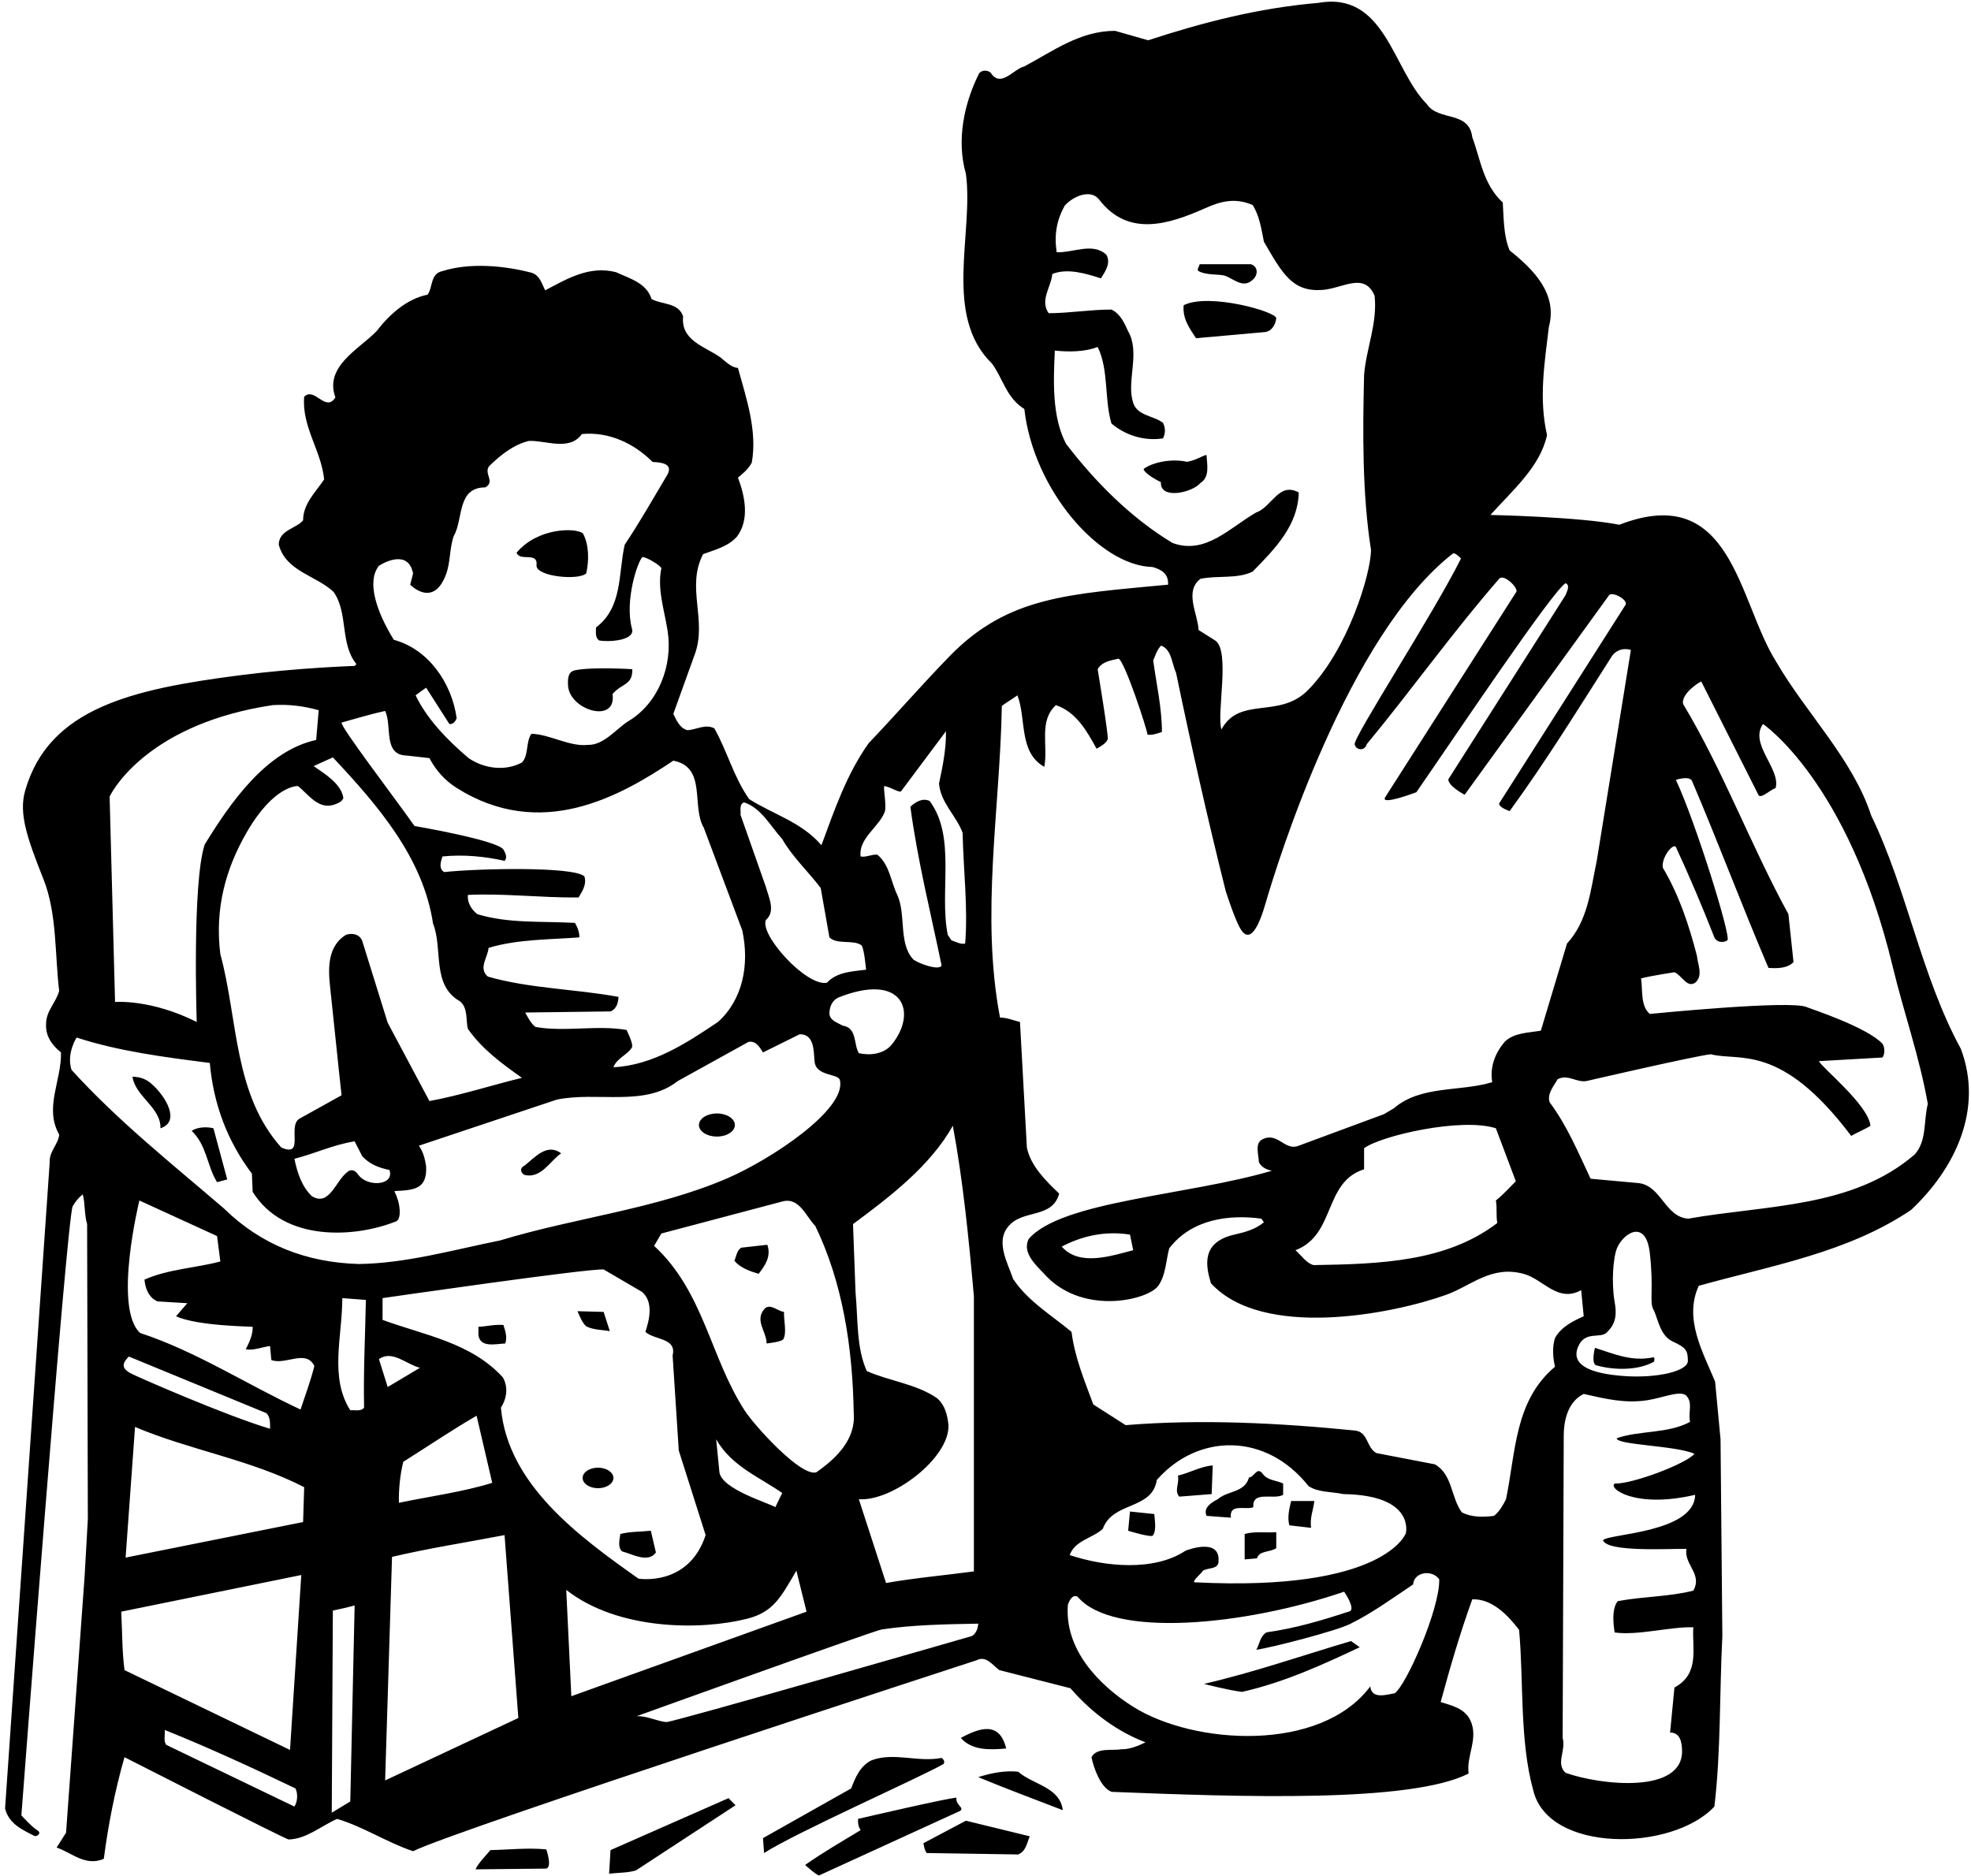 <?xml version="1.0" encoding="UTF-8"?>
<svg xmlns="http://www.w3.org/2000/svg" xmlns:xlink="http://www.w3.org/1999/xlink" width="543pt" height="517pt" viewBox="0 0 543 517" version="1.1">
<g id="surface1">
<path style=" stroke:none;fill-rule:nonzero;fill:rgb(0%,0%,0%);fill-opacity:1;" d="M 540.199 289 C 529.199 268.801 525.5 245.398 515.5 224.699 C 510.398 209.102 497.602 196.602 489.301 182.301 C 478.824 165.648 477.242 132.52 446.102 144.602 C 435.102 142.398 410.602 141.898 410.602 141.898 C 416.801 135 424.301 128.602 426.199 119.898 C 423.898 109.801 425.5 100.199 426.699 90.102 C 429.199 80.898 422.398 74.199 415.898 69 C 414.199 65 414.301 60.301 414 55.801 C 408.602 50.801 407.898 44 405.602 37.801 C 404.699 30.398 396.301 33.5 393.102 28.699 C 383.602 19.199 381.699 -2.5 363.102 0.801 C 346.699 2.199 331.301 6.199 316.301 11.102 L 307.199 8.5 C 297.5 8.5 290.102 14.102 282.199 18.301 C 279.199 19 275.699 24.398 272.898 20 C 272.102 19.301 270.398 19.199 269.699 20.301 C 265.699 28.301 263.398 38.5 266.102 47.898 C 268.301 64.301 259.699 87 273.301 100.199 C 276.301 104.301 277.301 109.699 282.199 112.699 C 284.699 134.938 302.895 155.914 317.512 156.238 C 319.977 156.949 321.949 158.051 321.801 161.102 C 294.562 163.73 277.766 164.207 261.586 180.84 C 254.055 188.578 247.035 196.688 239.301 204.801 C 233.199 213.398 229.898 223.199 226.301 232.898 C 220.801 226.5 213 224.398 206.398 220.199 C 202.102 214.102 200.398 207.102 196.801 200.699 C 194.301 199.398 191.801 201.102 189.398 201.199 C 187.301 200.699 186.301 198.398 185.5 196.699 L 191.301 180.602 C 195 171 188.898 161.898 193.699 152.699 C 196.898 151.5 200.602 150.602 203 147.898 C 206.602 143.199 205.199 136.602 203.301 131.602 C 204.801 130.398 206.199 129.199 207.102 127.5 C 208.699 118.801 205.602 109.699 203.301 101.398 C 201.398 101.199 200 99.699 198.5 98.5 C 194.301 95.5 187.5 93.898 188.199 87.199 C 186.898 83.301 182.398 84 179.5 82.398 C 178.102 77.898 173.301 76.699 169.699 75 C 162.301 73.102 156.102 76.898 150.199 80 C 149.301 78.301 148.801 76 146.602 75.199 C 139.102 73.199 129.5 72.301 121.898 74.699 C 118.5 75.398 119.301 79.102 117.801 81.199 C 112.199 82.301 107.398 86.5 103.699 91.301 C 98.801 96.301 89.301 101 92.398 109.5 C 89.699 113.801 86.699 106.5 83.801 109.301 C 83.102 117.602 88.5 124.102 89.301 132.102 C 86.898 135.699 83.5 138.801 83.5 143.398 C 81.5 145.699 76.801 146.102 76.801 150.102 C 78.801 157.5 87 158.5 91.898 163.102 C 96 168.898 93.602 177.398 98.199 183 L 97.699 183.5 C 97.699 183.5 82.277 183.98 66.012 186.078 C 36.492 189.891 13.473 195.07 6.938 217.84 C 5.105 224.211 7.488 230.934 12.008 242.348 C 15.738 251.777 15.098 263.199 16.301 273 C 15.5 276.199 12.699 278.5 12.699 282.102 C 12.5 285.398 14.199 287.898 16.801 290 C 17 297.699 12.102 305.301 16.301 312.602 C 16.199 315.102 13.5 317.301 13.699 320.199 L 1.398 498.301 C 2.395 502.52 6.055 504.137 9.441 505.875 C 10.148 506.234 11.523 505.098 10.395 504.422 C 8.777 503.457 5.887 500.223 5.887 500.223 C 5.887 500.223 18.398 335.281 20.035 332.379 C 20.734 331.141 21.633 330.027 22.801 329.102 C 23.5 331.699 23.199 334.699 24 337.301 L 24.199 418.598 L 23.301 434.5 L 18.199 505 L 15.602 509.102 C 19.801 510.5 23.5 514.398 28.602 512.199 C 29.801 502.898 31.699 493.199 34.301 484.199 C 34.301 484.199 78.797 506.891 79.512 506.871 C 84.512 506.734 88.438 503.125 92.898 501.199 C 100.199 503.398 106.602 507.699 113.801 510.102 C 125.5 504.25 269 457.5 269 457.5 C 271.699 456.098 273.398 458.801 275.301 460.199 L 294.898 465.199 C 300.801 472 307.898 477.199 315.602 480.102 C 313.5 481.102 311.102 482.102 308.898 482 C 306.602 482.5 302.199 481.398 300.699 484.199 C 301.301 487.199 303.25 492.652 306.25 493.75 C 341.66 495.145 388.621 496.84 404.602 488.699 C 403.898 483.801 407.398 479.102 405.102 474.102 C 403.5 470.699 400 470 396.898 469 C 399.5 459.402 402.301 449.801 405.602 440.699 C 411.102 440.5 415.398 445.098 418.5 449.098 C 419.801 463.301 418.602 479.602 422.398 493.301 C 426.469 510.641 460.699 510.262 472.301 497.801 C 474.102 482.898 473.699 466.5 474.5 450.801 L 474 396.602 L 472.5 380.699 C 469.199 372.699 463.801 363.398 468 354.301 C 488.102 348.699 509 345.199 526.5 333.398 C 538.602 322 546.5 305.699 540.199 289 Z M 258.199 385.301 C 252.398 381.301 245.102 380.602 238.801 377.801 C 235.898 371.398 236.398 363.602 235.699 356.199 L 235 337.301 C 245 329.898 256.301 321.301 262.5 310.199 C 265.301 325.301 266.898 341.301 268.301 357.199 L 268.301 433 C 260.199 434.098 252 434.801 244.102 436.199 L 236.602 413.102 C 245.695 413.84 261.637 401.797 261.301 392.699 C 261 389.898 260.398 387.301 258.199 385.301 Z M 205.219 388.77 C 195.656 374.094 193.926 355.93 180.199 343.301 L 182.199 339.898 L 215.801 331 C 220.301 330 222.102 335.301 224.602 337.801 C 232.102 353.301 234.898 371.102 235.199 389.398 C 235.801 396.699 230.301 401.898 224.898 405.699 C 220.602 407 207.852 392.805 205.219 388.77 Z M 215.5 411.398 L 213.602 415.301 C 211.699 414.102 198.898 410.398 198.199 405.699 L 197.301 396.602 C 201.5 404 209.199 407 215.5 411.398 Z M 232.102 282.602 C 230.801 281.801 228.699 281.301 228.5 279.398 C 228.5 277.602 229.102 275.801 230.898 274.898 C 248.75 267.75 252.91 278.863 245.699 287.801 C 243.5 290.5 239.699 290.898 236.602 290.199 C 235.102 287.699 236.199 283.199 232.102 282.602 Z M 243.73 223.742 C 244.32 222.195 243.301 217.102 243.602 216.602 C 245.301 216.801 247.828 218.59 248.262 218.008 C 252.246 212.641 260.602 201.5 260.602 201.5 C 260.699 206.301 259.699 211.199 258.699 215.898 C 259.102 221.199 263.5 224.801 265.199 229.5 C 265.398 239.699 266.699 250 265.898 260 C 264.699 260.301 263.301 259.5 262.102 259.102 L 261.102 257.602 C 258.699 245.602 263.5 230.602 256.102 220.699 C 254.102 219.801 252.199 221 250.801 222.301 C 252.801 237.199 256.398 251.5 259.398 266 C 258.898 267.699 252.402 265.27 251.496 264.254 C 247.512 259.805 249.645 251.977 247.199 246.602 C 245.398 242.898 245.102 238.301 241.699 235.5 C 240 235.398 238.602 236.301 237.102 236 C 236.441 231.035 242.133 227.934 243.73 223.742 Z M 205 221.102 C 209.801 222.699 212.199 227.602 215.5 231.199 C 218.199 236 222.801 240.301 226.102 244.699 L 228.5 258.301 C 230.676 260.398 235.102 258.844 237.305 260.465 C 238.039 261.008 238.602 267.199 238.602 267.199 C 234.699 267.699 230.602 267.801 227.801 270.801 C 222.199 271.898 209.199 257.602 211 253.5 C 213.801 251.102 211.699 247.102 211 244.398 L 204 224.5 C 204.199 223.602 203.5 221.602 205 221.102 Z M 104.398 155.898 C 106.102 154.801 112.5 151.5 113.801 158 C 113.5 159.102 113.301 160.102 113 161.102 C 113 161.102 119.379 167.758 122.898 158.215 C 124.117 154.914 123.836 151.035 125 147.699 C 127.699 143.102 125.801 134.301 133.699 134.301 C 136.602 132.699 133 130.301 134.898 128.301 C 138.102 125.199 141.602 122.5 145.699 121.5 C 150.398 121.301 156.898 124.398 160.301 119.602 C 167.801 118.898 174.699 122.199 179.801 127.301 C 181.801 127.398 185.699 127.602 183.801 130.898 C 180 137.301 176.301 143.801 172.102 150.102 C 170.301 158 171.602 167.301 164.199 172.898 C 164.199 174.199 163.898 175.699 165.102 176.5 C 168.75 177 175 176.25 174.109 173.262 C 172 165.5 175.723 154.551 177 153.5 C 177.898 153.398 181.898 155.699 182.199 156.602 C 180.996 162.301 183.062 168.211 183.941 173.934 C 185.398 183.387 181.363 193.77 173.199 198.664 C 170.004 200.578 166.379 205.402 162 205.25 C 157 205.852 151.398 202.301 146.398 202.199 C 144.801 204.5 145.699 208.102 143.801 210.102 C 139.199 212.602 133.301 211.801 129.102 208.898 C 123.301 204 117.602 198.102 114.5 191.602 C 115.398 190.898 116.398 190.199 117.398 189.5 L 123.801 199.5 C 124.801 199.699 125.602 198.602 125.801 197.898 C 124.5 188.301 118.102 178.898 108.5 176.301 C 103.738 168.621 100.926 160.242 104.398 155.898 Z M 106.102 195.898 C 108.102 200 105.398 208.102 112.102 208.199 L 118.301 208.898 C 120.051 212.25 122.625 215.102 125.727 217.062 C 149 231.797 170.762 219.461 185.5 209.602 C 194.801 211.398 190.398 222.199 193.898 228.102 L 204.5 256.398 C 206.5 265.699 204.699 275.398 197.801 281.602 C 188.898 287.602 179.801 293.5 169 294.102 C 169.82 291.645 172.918 290.633 174.074 288.648 C 174.613 287.723 172.602 283.801 172.602 283.801 C 164.398 282.398 155.801 284.398 147.602 283 C 146.301 282.301 144.699 279 144.699 279 L 168.199 278.699 C 169.898 278 170.301 276.301 170.398 274.699 C 158.5 272.5 145.801 272.398 134.398 269.102 C 131.699 266.801 134.398 263.801 134.602 261.199 C 142.301 258.801 151.699 258.898 159.602 258.301 C 159.699 257.102 159.102 255.5 158.398 254.301 C 149 253.801 140 254.5 131.5 251.898 C 129.898 250.602 128.699 248.801 128.898 246.602 C 138.5 246.102 149 247.398 159.398 247.301 C 160.398 245.602 161.699 243.699 161 241.5 C 158.199 238.699 131.5 239.301 122.398 240.301 C 120.801 239.398 121.398 237.5 121.898 236 C 127.699 235.398 133.602 236 139 237.199 C 139.898 236.301 139.199 235 138.699 234.102 C 137 231.5 114.199 227.602 114.199 227.602 C 108.102 219 93.801 200.301 94.102 199.102 C 98.102 198 102 196.801 106.102 195.898 Z M 119.301 254.5 C 122.102 261.5 118.801 271.398 126.699 275.898 C 129 277.699 128.301 281.301 128.898 283.5 C 132.898 289.199 138.301 293.102 143.801 297 C 135.898 298.898 127 301.801 118.301 303.398 L 106.801 281.801 L 99.801 259.301 C 99.102 257.398 97 257 95.301 257.602 C 89.199 261.398 90.699 269.301 91.199 274.398 C 92.199 283.5 93.102 292.898 94.102 301.801 L 82.602 308.199 C 79 310.102 84.102 319.102 77.5 316.199 C 64.301 301.5 65.602 280.898 60.699 262.898 C 59.125 250.301 62.219 239.332 67.914 229.445 C 75.59 216.121 82.102 216.602 82.102 216.602 C 85 218.898 87.801 223.398 92.398 221.602 C 93.199 221.301 94.199 220.898 94.602 219.898 C 94 215.898 89.398 213.199 86.398 211.102 L 91.699 208.699 C 104.301 222.102 116.602 236.5 119.301 254.5 Z M 98.746 323.754 C 98.102 322.855 97.367 322.156 96.199 322.602 C 92.5 324.801 91 332.699 85.898 329.602 C 83.102 326.898 81.898 323.102 81.102 319.301 C 86.699 317.898 91.898 315.398 97.699 314.5 L 99.801 318.602 C 101.898 320.898 104.5 321.801 107.301 322.398 C 108.746 326.734 101.184 327.137 98.746 323.754 Z M 75.102 194.301 C 79.699 194 83.801 194.602 87.801 195.699 L 87.102 203.898 C 73.301 206.898 63.398 221.301 56.398 232.699 C 52.898 243.199 54.199 281.602 54.199 281.602 C 41.461 275.23 31.699 276.102 31.699 276.102 L 30.199 219.5 C 31.699 216.398 42.25 199.25 75.102 194.301 Z M 19.699 294.801 C 18.25 290.25 21.102 285.898 21.102 285.898 C 32.801 289.699 45.301 291.301 57.801 292.898 C 58.801 304.199 62.602 314.398 69.398 323.398 L 69.602 328.398 C 78.293 342.426 98.059 341.039 109.25 336.5 C 110.75 335.5 110 331.398 109.398 330.102 C 109.301 329.398 108.801 328.898 108.699 328.199 C 114.309 327.934 117.66 327.633 117.398 321.398 C 117.102 319.398 116.602 317.398 115.398 315.699 L 153.398 303 C 164.5 300.699 177.602 305.102 186.699 297.898 L 206.199 287.102 C 208.301 286.699 209.301 288.602 210.199 290 L 220.301 285 C 224.301 284.898 224.164 289.504 224.398 292.398 C 224.75 296.75 231.102 295.699 231.398 297.699 C 233.176 305.789 212.273 319.531 200.453 324.645 C 180.77 333.172 158.352 335.531 137.801 341.801 C 124.898 344.398 112 348.102 98.898 348.301 C 84.5 347.898 72 343.102 61.699 333 C 47.5 320.801 32.602 309 19.699 294.801 Z M 81.102 497.801 L 45.801 480.801 C 45 479.801 45.5 478.102 45.398 476.699 C 57.602 481.602 69.5 487.102 81.398 492.801 C 82.102 494.199 82 496.5 81.102 497.801 Z M 79.898 482.199 L 34.301 460.199 C 33.602 454.902 33.699 449.5 33.398 444.098 L 83 434 Z M 83.5 419.402 L 34.602 429.199 L 37.199 393.199 C 52.301 399.602 69.102 402.199 83.801 409.801 Z M 35.5 373.801 L 73.398 389.398 C 74.5 390.5 74.398 392.102 74.398 393.699 C 62.5 390.199 37.18 379.129 35.883 378.359 C 34.148 377.328 33.039 376.203 35.5 373.801 Z M 82.801 388.398 C 68 381.5 54.102 372.398 38.602 367.301 C 31.109 360.477 38.398 330.801 38.398 330.801 L 59.801 340.602 L 60.699 347.602 C 54 349.398 46.301 349.699 39.801 352.602 C 40 355 41 357.602 43.398 358.602 L 51.602 359.102 L 48.5 362.699 C 54.398 365.398 68.898 365.5 69.602 365.602 C 69.699 367.699 68.699 369.898 67.699 371.801 C 69.898 372.199 72.102 371.199 74.398 370.898 L 74.75 374.75 C 78.648 376.25 84.301 371.699 86.602 376.398 C 85.602 380.5 84.102 384.398 82.801 388.398 Z M 96.5 496.398 L 91.398 499.5 L 91.699 443.801 C 93.699 443.402 95.699 442.902 97.699 442.402 Z M 100.301 387.898 C 99.398 389 97.801 388.5 96.5 388.602 C 90.699 379.5 94.301 368.301 94.301 357.699 L 100.801 358.199 C 100.602 368.102 100.102 377.801 100.301 387.898 Z M 106.801 382.199 L 104.398 374.5 C 108.102 371.898 112 376 115.699 376.898 Z M 131.301 390.102 L 135.602 408.602 C 127.602 411.102 118.5 412.301 109.898 414.102 C 109.801 410.602 110.199 406.398 111.102 402.801 C 117.801 398.602 124.398 394.102 131.301 390.102 Z M 106.102 490.602 L 108 429 C 118.199 426.598 128.602 425 139 423 L 142.801 473.398 Z M 138 387.898 C 139.602 385.398 140.102 382.199 138.5 379.5 C 129.699 369.898 116.801 367.898 105.398 363.699 L 105.398 357.699 C 105.398 357.699 161.898 349.5 166.301 349.801 L 176.898 356 C 180.102 358.801 178.898 363.699 177.801 367 C 180.301 369.301 186.5 368.602 185.301 373.5 L 187 399.699 L 194.398 423 C 189.719 437.32 175.898 435 175.898 435 C 159.5 423.402 139.898 409.102 138 387.898 Z M 156 438.098 C 170.242 449.27 193 449.266 205.707 446.078 C 212.949 444.266 214.969 440.418 219.398 432.801 L 222.199 444.098 L 157.398 467.398 Z M 267.801 450.801 C 267.801 450.801 185.141 474.684 183.547 474.523 C 180.895 474.25 178.148 472.773 175.398 472.898 C 175.398 472.898 240.891 449.293 242.926 448.992 C 251.473 447.723 260.453 447.562 269.5 447.402 C 269.398 448.801 268.898 450.098 267.801 450.801 Z M 293.699 122.301 C 289.801 114.898 290.199 105.102 290.602 96.602 C 294.301 97 298.898 97 302.398 95.602 C 305.5 101.898 304.199 110 306.199 116.699 C 310 119.898 315.102 121.602 320.398 120.801 C 321.102 119.398 321.102 117.898 320.398 116.5 C 317.602 114.398 312.801 114.602 312 110.301 C 310.5 104.699 314.102 97 310.801 91.301 C 309.801 89.102 308.699 86.5 306.199 85.301 C 300.301 85.301 294.602 86.301 288.898 86.301 C 286.398 82.699 289.602 79.102 289.898 75.5 C 294.102 73.801 299.199 75.398 303.301 76.699 C 304.5 74.801 306.102 72.5 304.801 70.199 C 301 66.699 295.699 69.699 291.102 69.5 C 290.398 64.602 291.102 60.699 293.301 56.699 C 295.664 54 300.52 52.012 302.82 55.004 C 310.773 65.367 321.867 61.898 332.051 57.359 C 336.062 55.57 340.164 54.332 345.102 56.5 C 347 59.5 347.5 63.102 348.199 66.602 C 353.332 75.449 356.047 80.453 364.242 79.895 C 369.957 79.504 375.859 74.82 378.699 81.5 C 379.5 89.199 376.398 95.898 375.801 103.301 C 375.398 119.5 375.301 136.199 377.699 151.5 C 377.699 158.102 371.25 179.25 360.25 190.25 C 352.336 198.164 341.5 191.75 336.5 201 C 335.102 196.602 339 179.398 334.801 176.5 L 330.199 173.602 C 330 169.102 326.199 163 330.699 159.5 C 335.398 158.5 340.898 159.602 345.102 157.5 C 351.398 151.102 357.602 144.699 357.801 135.699 C 352.301 132.699 350.398 139.699 346.102 141.199 C 338.898 145.301 332.102 153 323 149.602 C 311.699 142.801 301.801 132.898 293.699 122.301 Z M 384.199 466.602 C 382.102 466.898 377.898 468.398 377.5 464.699 C 363.805 483.02 328.926 480.828 312.195 470.312 C 302.465 464.195 293.219 454.309 294.199 442.199 C 294.602 441 295.5 439.199 296.898 440 C 306.551 451.496 342.906 447.945 370.301 438.598 C 370.301 438.598 373.898 443.801 371.5 444.098 C 364.199 446.5 356.801 448.699 348.898 449.801 C 347.102 450.902 347 453.098 346.102 454.598 C 350.398 454 367.969 449.434 371.852 447.535 C 377.934 444.555 383.562 440.445 389.301 436.598 C 389.602 433 394.699 432.5 396.5 435.199 C 396.699 443.402 387.301 464.602 384.199 466.602 Z M 326.602 427.301 C 317.898 433.098 304.199 431.699 294.699 428.5 C 296.102 424.5 300.898 423.902 303.801 421.301 C 306.602 413.602 317.398 416.199 318.699 407.801 C 329.961 394.965 348.707 394.602 360.5 409.5 C 363.199 411.301 366.898 411 370.102 411.699 C 390 412 387.301 422.5 387.301 422.5 C 387.301 422.5 381.574 438.695 329 436 C 328.602 435.402 331 433.598 331.398 432.801 C 332.898 431.902 335.699 432.5 335.699 430.199 C 336.18 423.441 326.602 427.301 326.602 427.301 Z M 428.398 368.699 C 427.602 371.102 427.801 374.199 428.398 376.602 C 417.199 386 417.602 400.199 414.898 413.102 C 414.102 414.699 413.102 416.5 411.602 417.699 C 408.602 418.098 405.199 418.098 402.699 416.699 C 399.699 412.602 400.199 406.301 395.301 403.5 L 379.199 400.398 C 376.398 398.898 377 394.699 373.398 394.199 C 352.5 392.102 330.898 391 310.102 392.699 L 301.199 387 C 298.801 380.5 296.102 374.102 295.199 367 C 289.699 362.398 283.102 358.5 279.102 352.398 C 277.602 347.898 273.801 341.602 278.398 337.301 C 282.398 333.398 290 335.602 291.801 328.898 C 288.102 325.398 283.898 321.199 282.898 316.199 L 281 281.602 C 279.199 281.199 277.5 280.398 275.5 280.398 C 270.102 252.102 275.5 223 276 194.5 C 277.398 193.5 278.898 192.602 280.301 191.602 C 282.801 198.199 280.602 207.301 287.699 211.301 C 288.801 205.301 286.102 198.699 290.898 194.301 C 296.5 196.199 299.398 201.398 302.102 206.301 C 303.348 205.613 304.672 204.852 305.176 203.719 C 305.48 203.035 302.398 184.398 302.398 184.398 C 303.602 182.301 306 182 308.102 181.5 C 309.699 181.602 316.301 201.801 316.102 202.398 C 317.301 202.699 318.801 202.102 320.102 201.699 C 320.102 195.102 318.602 188.602 317.699 182 C 318.301 180.602 318.801 178.898 319.898 177.898 C 322.801 179 322.801 182.801 324 185.398 C 328.199 205.602 332.699 225.699 337.699 245.602 C 338.137 246.906 339.84 252.227 341.391 255.309 C 344.219 260.93 346.879 255.086 348.66 248.902 C 351.965 237.449 371.414 174.922 400.301 152.5 C 400.898 152.199 402.5 153.898 402.5 153.898 C 394.699 169.5 372.898 203 373.199 205.102 C 373.602 206.898 376.102 206.898 376.5 205.102 C 389 190 400.102 174.301 413 159.5 C 414.301 157.898 418.801 162.398 417.602 163.301 L 381.602 219.699 C 380.199 222.102 390.199 218.301 390.199 218.301 C 401 202.699 427.5 163.102 431.301 160.699 C 432.699 161.301 431.602 163.102 431.301 164 L 399 214.75 C 399 216.648 403.5 219 403.5 219 L 443.301 164 C 444.301 162.898 448.699 165.398 447.801 166.699 L 413 221.398 C 412.898 222.5 415.898 223.5 415.898 223.5 C 426.102 209.5 435 195 444.199 180.602 C 445.5 179 447.398 178.5 449.301 179.102 L 439.898 237.199 C 438.199 245.199 437.5 253.699 431.699 260 L 424.5 284 C 421.199 284.602 417.102 284.5 414.5 287.102 C 411.898 290.199 410.398 294 411.102 298.199 C 402.199 300.898 391.398 299 384 305.398 L 381.301 307 L 357.801 315.699 C 353.898 317.301 352 311.699 347.699 314 C 345.602 315.102 346.801 318.301 346.801 320.199 C 347.5 321.699 349 322.301 350.398 322.602 C 327.188 329.445 292.449 330.922 283.398 341.398 C 281.398 345.5 285.898 349 288.5 351.898 C 298.98 362.383 316.164 358.184 319.02 354.395 C 321.145 351.574 321.199 347.449 322.102 344 C 328.301 335.898 338.602 334.602 347.5 335.801 L 348.199 336.801 C 345.918 338.723 343.062 339.523 340.121 340.184 C 330.953 342.246 332.113 348.645 333.602 353.602 C 347.816 369.109 383.445 362.16 398.426 356.785 C 405.277 354.328 410.809 348.605 419.699 351 C 425.102 352.398 429.102 359.102 435.602 355.5 L 436.301 362.699 C 433.398 364 430.102 365.602 428.398 368.699 Z M 412.5 337 C 398.5 347.699 380.301 348.301 361.898 348.602 C 359.898 348.102 358.5 345.898 356.898 344.5 C 368 340.301 364.602 325.699 375.801 322.199 L 375.801 316.398 C 380.301 313 402.5 307.836 412.102 310.898 L 417.602 325.5 C 416.102 327 414 329.301 412.102 330.801 C 412.5 333.102 412.102 334.801 412.5 337 Z M 312.199 344.5 C 306.301 346 297.398 349.102 292.5 343.5 C 298 340.602 304.398 339.102 311.301 340.199 Z M 444.836 358.836 C 444.254 355.703 444 349.336 445.164 344.836 C 446.336 340.336 453.336 335.164 454.5 345.164 C 455.664 355.164 454.336 358.836 455.5 360.836 C 456.664 362.836 457.164 368 460.836 369.664 C 464.5 371.336 465 372.164 465 375 C 465 377.836 456.5 379.836 447.336 379.164 C 438.164 378.5 432.836 376.164 434.664 371.336 C 436.5 366.5 440.836 369 442.664 367.164 C 444.5 365.336 445.664 363.336 444.836 358.836 Z M 466.801 400.602 C 464.602 403.301 449.898 408.898 444.898 408.801 C 442.801 409.898 450.164 415.836 467 411.898 C 466.801 422.402 443.102 422.598 441.602 424.402 C 442.801 427.801 460 426.699 464.602 426.801 C 463.898 431.199 469.102 433.699 466.5 438.301 C 459.898 440 452.5 439.902 445.699 441.199 C 443.602 443.5 444.836 449.832 444.836 449.832 C 451.234 450.734 460.199 448.199 466.5 448.402 C 466.102 454.098 468.398 461.199 461.301 465 L 460.102 477.398 C 462.801 477.398 463.32 479.898 463.398 482.199 C 463.836 494.5 440.801 491.898 431.301 488.5 C 428.5 485.898 431.5 482.398 430.5 478.898 L 430.801 395.602 C 430.801 391.301 432 386.199 436.301 384.102 C 442.5 385.5 447.738 386.77 453.836 385.836 C 458.164 385.164 462.602 383.102 464.5 384.5 C 466.5 386.602 465 389 465.602 391.801 C 459.5 395.102 451.801 394.102 445.398 396.301 C 445.199 398.199 461.801 398.301 466.801 400.602 Z M 527.5 318.102 C 510.398 332.898 486.699 332 465.102 335.801 C 458.699 335.398 457.699 326.699 451.398 326 L 438.199 324.801 C 434.801 317.602 431.801 310.301 426.898 303.699 C 426.199 301.301 428 299.398 429.102 297.398 C 431.898 295.898 434.199 298.301 437 297.898 C 437 297.898 466.801 291 471.301 290.5 C 479.223 292.586 490.5 287.164 510 313 C 511.699 312 513.602 311.301 515.301 310.199 C 514.699 304.398 501.801 294.102 501.102 292.398 L 518.602 291.398 C 519.301 290.5 519.301 288.602 518.602 287.602 C 514.398 283.102 499.5 278.199 497.699 277.5 C 493.398 275.5 454.5 279.398 454.5 279.398 C 451.898 277.102 452.602 273 452.102 269.602 C 454.699 268.898 461.301 267.898 461.301 267.898 C 463.301 268.699 464.699 272.301 467 270.801 C 469.301 268.898 467.699 265.699 467.5 263.398 C 465.301 254.898 462.602 246.699 458.102 239.102 C 457.602 236.398 460.898 232.199 461.699 233.398 C 465.5 241.602 469 249.898 472.301 258.301 C 473 259.801 474.898 259.801 475.898 259.102 C 477 258.199 467.102 226.398 461.699 214.898 C 461.699 214.898 465.199 213.699 466.102 215.102 C 473.398 232.199 479.898 249.602 487.199 266.699 C 489.801 266.898 492.5 266.801 494.102 265.102 L 492.699 251.898 C 482.301 232.898 474.898 212.699 463.699 194 C 463 191.301 468.102 187.898 468.699 187.801 L 484.5 219.164 C 485.301 220.066 487.766 217.566 489.164 217.164 C 490.664 211.867 481.801 205 485.699 199.5 C 485.699 199.5 509.18 215.344 521.453 266.43 C 524.496 279.098 528.82 291.188 531.102 304.199 C 529.898 308.801 530.898 314.301 527.5 318.102 Z M 330.199 74.699 C 329.602 74.301 330.398 73.398 330.5 72.801 L 344.602 72.801 C 346.801 73.5 346.5 76 345.102 77.102 C 342.398 79.699 339.699 76.602 337.199 75.898 C 334.898 75.5 332.199 75.801 330.199 74.699 Z M 329.5 93.199 C 327.801 90.602 325.699 87.801 326.102 84.102 C 333 80.602 351.699 85.898 351.602 87.699 C 351.398 89.398 350.398 91.301 348.5 91.5 Z M 319.828 132.855 C 316.984 131.488 314.84 129.766 315.102 129.199 C 317.305 127.516 322.5 126.25 327 127.25 C 329.352 126.941 331.73 125.297 332.398 125.398 C 332.5 127.898 333.398 131.398 330.699 133.102 C 328.387 135.809 319.5 137.75 319.828 132.855 Z M 142.301 152.301 C 148.25 145.25 158.801 145.398 160.602 147 C 162.301 150.102 162.301 154.5 161.5 158 C 159.398 160 147.898 158.898 147.801 155.898 C 148.301 151.801 143.301 154.898 142.301 152.301 Z M 158.398 184.699 C 163.199 183.699 174.199 184.398 174.199 184.398 C 174.301 188.898 171.25 188.25 168.75 191.25 C 169.938 199.57 157 195.75 156.5 189 C 156.398 187.199 156.398 185.102 158.398 184.699 Z M 44.199 310.898 C 44.398 305.199 37.301 302.199 36.5 296.699 C 38.602 296.699 40.5 297.398 42 298.898 C 45.301 301.801 50 309 44.199 310.898 Z M 62.602 325 L 59.801 325.75 C 57 321.25 57 315.602 52.801 311.602 C 54.301 310.602 56.801 310.398 58.801 310.898 Z M 144.5 321.199 C 147.398 318.898 150.699 314.898 154.602 317.801 C 151.5 319.898 149.199 324.699 144.699 323.801 C 143.5 323.5 143 321.801 144.5 321.199 Z M 209 351 C 206.602 350.301 204 349.398 202.301 347.398 C 202.898 346.199 202.898 344.699 204.199 343.801 C 206.602 343.5 209 343.301 211.398 343 C 212.5 346.199 210.801 348.699 209 351 Z M 215.812 369.008 C 215.402 369.762 211.199 370.199 211.199 370.199 C 211.199 367 207.898 363.898 210.5 360.801 C 212 358.898 214.199 361.301 216 361.5 C 215.855 363.566 216.828 367.152 215.812 369.008 Z M 159.102 361.301 L 166.301 361.5 L 168 366.801 C 166.027 366.43 163.453 366.48 161.621 365.52 C 160.48 364.922 159.102 361.301 159.102 361.301 Z M 138.699 365.102 C 139.199 366.699 139.801 368.5 139.199 370.199 C 136.602 370.301 132.199 371.5 131.801 367.801 L 131.801 365.602 C 134.102 365.5 136.301 364.898 138.699 365.102 Z M 333.801 411.699 L 324.898 412.398 C 323.398 410.801 325 408.699 324.5 406.602 C 327.699 405.898 330.602 404.102 334.102 403.801 Z M 339.102 418.199 L 332.398 417.699 C 331.398 415.398 333.801 414 335.5 413.102 C 338.199 410.699 342.898 411.398 344.102 407.102 C 345.5 407.102 346.199 404.199 347.699 405.898 C 349.199 408.102 351.602 407.801 353.5 408.801 L 353.5 411.898 C 350.898 413.398 344.898 410.602 345.301 415.301 C 343.199 416.199 338.602 414.102 339.102 418.199 Z M 355.199 420.301 C 354.602 418.098 355.199 415.699 355.699 413.602 L 362.102 413.602 C 361.801 416.102 360.801 418.301 361.199 421 Z M 318 417.199 C 318.137 418.957 318.637 421.715 317.621 423.105 C 317.137 423.773 310.801 421.801 310.801 421.801 L 311.301 416.5 Z M 171.398 427.5 C 170.102 426.402 170.699 424.199 170.898 422.699 C 173.5 422 176.5 422.098 179.301 421.801 L 180.699 427.801 C 178.5 430.801 174.199 428.199 171.398 427.5 Z M 351.602 422.199 L 351.602 426.598 C 349.898 427.801 346.898 427.199 346.301 429.402 L 342.898 429.699 L 342.898 422.699 C 345.5 421.902 348.699 422.402 351.602 422.199 Z M 372.199 452.199 L 374.602 453.902 C 364.199 458.801 353.699 463.602 342.199 466.199 C 338.602 465.801 331.699 464 331.699 464 C 345.5 460.801 358.699 456.199 372.199 452.199 Z M 264.699 478.898 C 270 476 275.398 474.301 277.199 481.801 C 272.699 482.199 267.801 482.398 264.699 478.898 Z M 259.898 486.102 C 253 490 219.398 504.898 210.5 510.602 L 210.199 506.5 L 234.5 492.801 C 235.602 489.898 236.898 486.699 240 485.102 C 246.199 482.699 252.801 485.699 259.398 484.398 C 260 484.801 260.398 485.5 259.898 486.102 Z M 292.801 498.801 C 285 495.801 277 492.801 269.5 489.699 C 272.898 488.602 276.801 487.801 280.5 488.199 C 284.602 491.801 292 492.398 292.801 498.801 Z M 200.711 495.484 L 202.637 497.441 L 175.199 515.398 C 172.898 516.102 170.199 516 167.801 516.301 L 168.199 509.801 Z M 264.5 499 L 225.602 516.801 C 224.199 516.102 223 514.898 221.801 513.898 C 226.602 510.5 232 507.398 237.102 504.301 C 236.5 503.398 236.301 502.398 236.398 501.199 C 236.398 501.199 263 495 263.5 495.398 C 263.199 497.398 265.801 498.098 264.5 499 Z M 266.102 501.699 L 283.699 506 C 282.898 507.801 282.699 510.102 280.5 511 L 255.301 510.602 C 254.699 509.801 254.602 508.898 254.398 507.898 Z M 150.5 509.602 C 150.5 509.602 152.199 514.398 150.5 514.898 L 131 515.102 C 131.898 513.199 133.801 511.398 135.102 509.801 C 140.199 509.699 145.398 509.102 150.5 509.602 Z M 168.992 407.25 C 168.992 408.812 167.094 410.078 164.75 410.078 C 162.406 410.078 160.508 408.812 160.508 407.25 C 160.508 405.688 162.406 404.422 164.75 404.422 C 167.094 404.422 168.992 405.688 168.992 407.25 Z M 192.551 310 C 192.551 308.242 194.766 306.816 197.5 306.816 C 200.234 306.816 202.449 308.242 202.449 310 C 202.449 311.758 200.234 313.184 197.5 313.184 C 194.766 313.184 192.551 311.758 192.551 310 Z M 439.398 371.398 C 444.5 373 449.5 375.301 455.5 374 C 456 374.199 455.699 374.801 455.699 375.199 C 451.301 377.699 444.602 377.602 439.699 376.199 C 438.301 375.602 439.398 371.398 439.398 371.398 "/>
</g>
</svg>
